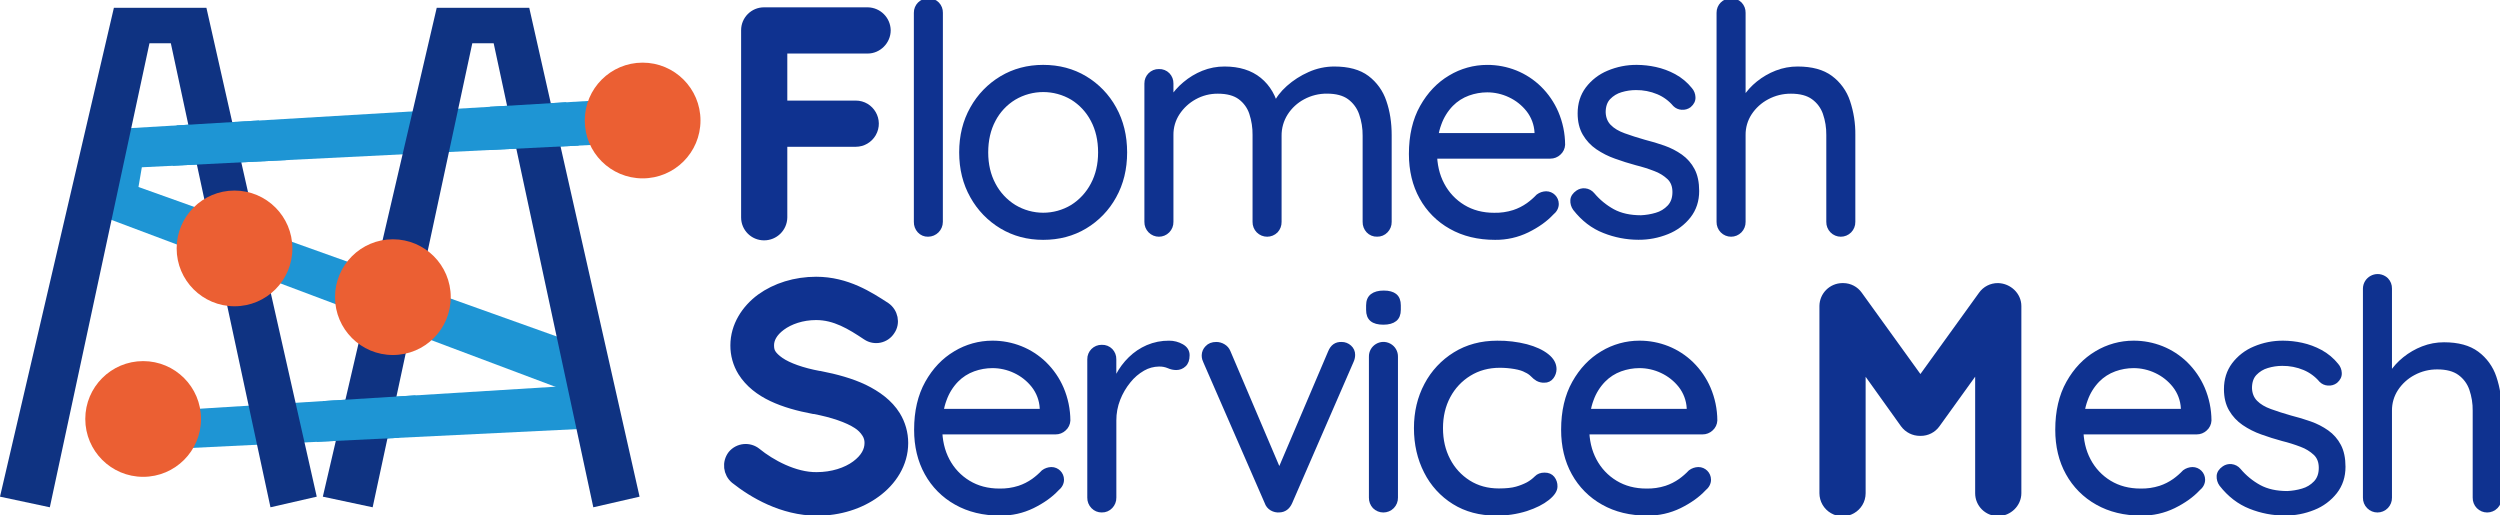 <?xml version="1.0" encoding="utf-8"?>
<svg id="图层_5" data-name="图层 5" viewBox="168.1 376.699 2652.835 546.695" xmlns="http://www.w3.org/2000/svg">
  <defs>
    <style>.cls-1,.cls-2{fill:#0f3290;stroke:#0f3290;stroke-miterlimit:10;}.cls-1{stroke-width:11.67px;}.cls-2{stroke-width:3.89px;}.cls-3{fill:#1e95d4;}.cls-3,.cls-4{fill-rule:evenodd;}.cls-4{fill:#0f3382;}.cls-5{fill:#eb5f33;}</style>
  </defs>
  <path class="cls-1" d="M 960.351 607.4 L 960.351 408.82 C 960.323 398.586 968.627 390.282 978.861 390.31 L 1088.911 390.31 C 1099.047 390.517 1107.214 398.684 1107.421 408.82 C 1107.421 419.26 1098.671 427.67 1088.911 427.67 L 997.701 427.67 L 997.701 489.26 L 1076.121 489.26 C 1090.501 489.26 1099.488 504.827 1092.299 517.28 C 1088.962 523.06 1082.795 526.62 1076.121 526.62 L 997.701 526.62 L 997.701 607.4 C 997.569 617.697 989.159 625.96 978.861 625.91 C 968.627 625.938 960.323 617.634 960.351 607.4 Z"/>
  <path class="cls-2" d="M 1166.651 612.14 C 1166.657 619.764 1160.475 625.946 1152.851 625.94 C 1149.277 626.048 1145.836 624.586 1143.431 621.94 C 1140.983 619.274 1139.67 615.759 1139.771 612.14 L 1139.771 390.32 C 1139.64 382.831 1145.742 376.725 1153.231 376.85 C 1156.888 376.699 1160.436 378.11 1162.991 380.73 C 1165.457 383.304 1166.79 386.757 1166.691 390.32 L 1166.651 612.14 Z"/>
  <path class="cls-2" d="M 1362.191 538.4 C 1362.191 555.9 1358.378 571.494 1350.751 585.18 C 1343.443 598.535 1332.695 609.69 1319.621 617.49 C 1306.495 625.35 1291.628 629.277 1275.021 629.27 C 1258.641 629.27 1243.891 625.344 1230.771 617.49 C 1217.665 609.658 1206.866 598.497 1199.471 585.14 C 1191.731 571.46 1187.861 555.867 1187.861 538.36 C 1187.861 520.854 1191.731 505.26 1199.471 491.58 C 1206.878 478.242 1217.675 467.097 1230.771 459.27 C 1243.891 451.424 1258.641 447.497 1275.021 447.49 C 1291.628 447.49 1306.495 451.417 1319.621 459.27 C 1332.703 467.084 1343.458 478.253 1350.771 491.62 C 1358.378 505.3 1362.185 520.894 1362.191 538.4 Z M 1335.271 538.4 C 1335.271 525.394 1332.635 513.95 1327.361 504.07 C 1322.398 494.535 1314.957 486.514 1305.821 480.85 C 1286.884 469.636 1263.339 469.636 1244.401 480.85 C 1235.186 486.469 1227.679 494.498 1222.691 504.07 C 1217.425 513.95 1214.788 525.394 1214.781 538.4 C 1214.781 551.187 1217.418 562.52 1222.691 572.4 C 1227.704 582.002 1235.202 590.083 1244.401 595.8 C 1263.276 607.24 1286.946 607.24 1305.821 595.8 C 1314.941 590.038 1322.372 581.965 1327.361 572.4 C 1332.635 562.527 1335.271 551.194 1335.271 538.4 Z"/>
  <path class="cls-2" d="M 1467.531 449.22 C 1482.791 449.22 1495.188 453.09 1504.721 460.83 C 1514.255 468.57 1520.588 479.507 1523.721 493.64 L 1518.721 493.64 L 1521.071 487.58 C 1523.771 481.3 1528.371 475.244 1534.871 469.41 C 1541.588 463.442 1549.197 458.559 1557.421 454.94 C 1565.776 451.161 1574.842 449.211 1584.011 449.22 C 1598.818 449.22 1610.485 452.417 1619.011 458.81 C 1627.586 465.271 1633.984 474.196 1637.351 484.39 C 1641.065 495.057 1642.918 507.004 1642.911 520.23 L 1642.911 612.14 C 1642.977 615.78 1641.584 619.295 1639.041 621.9 C 1636.553 624.534 1633.064 625.988 1629.441 625.9 C 1625.76 626.053 1622.196 624.592 1619.681 621.9 C 1617.228 619.25 1615.901 615.75 1615.981 612.14 L 1615.981 520.9 C 1616.093 512.824 1614.783 504.792 1612.111 497.17 C 1609.768 490.428 1605.425 484.56 1599.661 480.35 C 1593.941 476.197 1586.145 474.12 1576.271 474.12 C 1567.466 474.023 1558.78 476.167 1551.031 480.35 C 1543.616 484.284 1537.343 490.068 1532.821 497.14 C 1528.326 504.231 1525.988 512.475 1526.091 520.87 L 1526.091 612.14 C 1526.172 615.75 1524.845 619.25 1522.391 621.9 C 1517.067 627.29 1508.365 627.29 1503.041 621.9 C 1500.495 619.297 1499.101 615.781 1499.171 612.14 L 1499.171 519.89 C 1499.275 512.08 1498.079 504.307 1495.631 496.89 C 1493.452 490.291 1489.281 484.53 1483.691 480.4 C 1478.071 476.247 1470.328 474.17 1460.461 474.17 C 1451.869 474.075 1443.4 476.223 1435.891 480.4 C 1428.693 484.362 1422.572 490.023 1418.061 496.89 C 1413.582 503.718 1411.239 511.725 1411.331 519.89 L 1411.331 612.14 C 1411.397 615.78 1410.004 619.295 1407.461 621.9 C 1402.2 627.289 1393.533 627.289 1388.271 621.9 C 1385.725 619.297 1384.331 615.781 1384.401 612.14 L 1384.401 465.37 C 1384.264 457.88 1390.371 451.773 1397.861 451.91 C 1401.516 451.757 1405.064 453.164 1407.621 455.78 C 1410.09 458.353 1411.426 461.806 1411.331 465.37 L 1411.331 490.95 L 1403.921 499.02 C 1404.984 492.772 1407.334 486.813 1410.821 481.52 C 1414.742 475.443 1419.564 469.998 1425.121 465.37 C 1430.963 460.435 1437.552 456.459 1444.641 453.59 C 1451.915 450.661 1459.69 449.176 1467.531 449.22 Z"/>
  <path class="cls-2" d="M 1754.611 629.27 C 1736.665 629.27 1720.958 625.457 1707.491 617.83 C 1694.311 610.485 1683.465 599.58 1676.191 586.36 C 1668.791 573.027 1665.088 557.604 1665.081 540.09 C 1665.081 520.557 1668.955 503.89 1676.701 490.09 C 1684.448 476.29 1694.488 465.744 1706.821 458.45 C 1718.702 451.284 1732.316 447.501 1746.191 447.51 C 1756.508 447.468 1766.737 449.41 1776.321 453.23 C 1785.855 457.052 1794.544 462.713 1801.891 469.89 C 1809.541 477.387 1815.655 486.303 1819.891 496.14 C 1824.502 506.945 1826.906 518.563 1826.961 530.31 C 1826.782 533.803 1825.203 537.076 1822.581 539.39 C 1820.041 541.8 1816.663 543.127 1813.161 543.09 L 1680.231 543.09 L 1674.171 519.87 L 1803.771 519.87 L 1798.381 524.58 L 1798.381 517.18 C 1797.923 508.54 1794.808 500.253 1789.461 493.45 C 1784.28 486.913 1777.648 481.671 1770.091 478.14 C 1762.625 474.586 1754.46 472.744 1746.191 472.75 C 1739.37 472.77 1732.604 473.967 1726.191 476.29 C 1719.46 478.714 1713.362 482.624 1708.351 487.73 C 1702.729 493.553 1698.419 500.512 1695.711 508.14 C 1692.571 516.447 1691.001 526.447 1691.001 538.14 C 1691.001 551.154 1693.638 562.594 1698.911 572.46 C 1703.974 582.12 1711.582 590.212 1720.911 595.86 C 1730.338 601.58 1741.221 604.44 1753.561 604.44 C 1760.636 604.601 1767.688 603.587 1774.431 601.44 C 1779.778 599.672 1784.833 597.121 1789.431 593.87 C 1793.253 591.13 1796.803 588.029 1800.031 584.61 C 1802.569 582.732 1805.625 581.684 1808.781 581.61 C 1815.091 581.643 1820.198 586.75 1820.231 593.06 C 1820.231 596.874 1818.435 600.237 1814.841 603.15 C 1808.335 610.11 1799.755 616.224 1789.101 621.49 C 1778.366 626.731 1766.557 629.395 1754.611 629.27 Z"/>
  <path class="cls-2" d="M 1839.081 598.31 C 1837.127 595.634 1836.175 592.357 1836.391 589.05 C 1836.611 585.804 1838.518 582.944 1842.111 580.47 C 1844.431 578.894 1847.231 578.186 1850.021 578.47 C 1853.237 578.798 1856.198 580.37 1858.271 582.85 C 1864.273 590.024 1871.566 596.01 1879.771 600.5 C 1887.845 604.867 1897.715 607.054 1909.381 607.06 C 1914.857 606.824 1920.284 605.92 1925.541 604.37 C 1930.748 602.907 1935.46 600.055 1939.171 596.12 C 1942.871 592.2 1944.721 586.984 1944.721 580.47 C 1944.721 574.19 1942.815 569.19 1939.001 565.47 C 1934.726 561.475 1929.689 558.384 1924.191 556.38 C 1917.721 553.888 1911.102 551.804 1904.371 550.14 C 1896.971 548.14 1889.681 545.84 1882.501 543.24 C 1875.656 540.839 1869.151 537.558 1863.151 533.48 C 1857.498 529.641 1852.782 524.58 1849.351 518.67 C 1845.871 512.73 1844.131 505.497 1844.131 496.97 C 1844.131 486.87 1846.881 478.12 1852.381 470.72 C 1858.121 463.119 1865.79 457.191 1874.591 453.55 C 1884.216 449.446 1894.588 447.383 1905.051 447.49 C 1911.673 447.528 1918.273 448.262 1924.741 449.68 C 1931.721 451.198 1938.454 453.689 1944.741 457.08 C 1951.363 460.655 1957.202 465.521 1961.911 471.39 C 1963.968 473.722 1965.155 476.693 1965.271 479.8 C 1965.491 483.174 1964.035 486.204 1960.901 488.89 C 1958.532 490.658 1955.596 491.494 1952.651 491.24 C 1949.798 491.098 1947.1 489.901 1945.081 487.88 C 1940.307 482.205 1934.25 477.749 1927.411 474.88 C 1920.006 471.786 1912.046 470.241 1904.021 470.34 C 1898.661 470.339 1893.33 471.131 1888.201 472.69 C 1883.243 474.128 1878.757 476.858 1875.201 480.6 C 1871.721 484.314 1869.985 489.42 1869.991 495.92 C 1870.211 501.967 1872.211 506.904 1875.991 510.73 C 1879.771 514.557 1884.931 517.64 1891.471 519.98 C 1897.978 522.34 1905.158 524.64 1913.011 526.88 C 1920.191 528.68 1927.091 530.757 1933.711 533.11 C 1940.108 535.352 1946.165 538.465 1951.711 542.36 C 1957.072 546.16 1961.455 551.177 1964.501 557 C 1967.641 562.947 1969.211 570.407 1969.211 579.38 C 1969.211 589.7 1966.295 598.62 1960.461 606.14 C 1954.448 613.795 1946.511 619.716 1937.461 623.3 C 1927.683 627.274 1917.216 629.276 1906.661 629.19 C 1894.15 629.162 1881.758 626.763 1870.141 622.12 C 1858.188 617.467 1847.835 609.53 1839.081 598.31 Z"/>
  <path class="cls-2" d="M 2075.681 449.22 C 2090.495 449.22 2102.218 452.417 2110.851 458.81 C 2119.509 465.226 2125.974 474.16 2129.361 484.39 C 2133.187 495.829 2135.063 507.83 2134.911 519.89 L 2134.911 612.14 C 2134.981 615.779 2133.591 619.294 2131.051 621.9 C 2125.79 627.289 2117.123 627.289 2111.861 621.9 C 2109.315 619.297 2107.921 615.781 2107.991 612.14 L 2107.991 519.89 C 2108.094 512.067 2106.842 504.286 2104.291 496.89 C 2101.984 490.262 2097.693 484.505 2092.001 480.4 C 2086.281 476.247 2078.485 474.17 2068.611 474.17 C 2059.806 474.076 2051.121 476.22 2043.371 480.4 C 2036.029 484.288 2029.781 489.959 2025.201 496.89 C 2020.722 503.718 2018.379 511.725 2018.471 519.89 L 2018.471 612.14 C 2018.537 615.78 2017.144 619.295 2014.601 621.9 C 2009.34 627.289 2000.673 627.289 1995.411 621.9 C 1992.865 619.297 1991.471 615.781 1991.541 612.14 L 1991.541 390.32 C 1991.41 382.831 1997.512 376.725 2005.001 376.85 C 2008.658 376.699 2012.206 378.11 2014.761 380.73 C 2017.23 383.303 2018.566 386.756 2018.471 390.32 L 2018.471 490.95 L 2011.741 498.35 C 2013.056 492.041 2015.568 486.043 2019.141 480.68 C 2023.067 474.599 2027.954 469.196 2033.611 464.68 C 2039.496 459.934 2046.081 456.129 2053.131 453.4 C 2060.319 450.605 2067.969 449.187 2075.681 449.22 Z"/>
  <path class="cls-1" d="M 945.901 859.976 C 952.058 852.585 963.02 851.532 970.471 857.616 C 985.281 869.726 1010.861 883.866 1034.751 883.526 C 1051.581 883.526 1066.751 878.526 1076.831 871.076 C 1086.911 863.626 1091.301 855.256 1091.301 846.846 C 1091.392 843.038 1090.348 839.289 1088.301 836.076 C 1085.745 831.986 1082.291 828.532 1078.201 825.976 C 1068.441 819.586 1051.951 813.866 1032.091 810.156 L 1031.421 810.156 C 1015.601 807.156 1000.791 803.096 988.001 797.036 C 975.211 790.976 964.111 782.556 956.701 770.786 C 951.57 762.501 948.886 752.932 948.961 743.186 C 948.961 722.986 960.401 705.486 975.891 694.046 C 991.701 682.606 1012.241 676.206 1034.111 676.206 C 1066.421 676.206 1090.321 692.026 1107.481 703.136 C 1115.221 708.516 1117.581 719.286 1112.191 727.026 C 1107.065 735.135 1096.249 737.399 1088.301 732.026 C 1071.131 720.586 1054.641 710.486 1034.111 710.486 C 1018.971 710.486 1005.501 715.196 996.421 721.926 C 987.341 728.656 983.631 736.066 983.631 743.136 C 983.631 747.136 984.301 749.866 985.981 752.556 C 987.661 755.246 990.691 758.276 995.071 761.306 C 1003.821 767.366 1018.971 772.756 1037.141 776.116 L 1037.811 776.116 C 1054.981 779.486 1070.811 783.856 1084.261 790.256 C 1098.061 796.986 1110.181 805.736 1117.921 818.186 C 1123.202 826.795 1125.995 836.697 1125.991 846.796 C 1125.991 868.336 1113.881 886.796 1097.051 898.966 C 1080.561 911.076 1058.681 918.146 1034.781 918.146 C 998.441 917.806 967.781 899.636 948.621 884.486 C 941.334 878.344 940.138 867.568 945.901 859.976 Z"/>
  <path class="cls-2" d="M 1229.571 921.896 C 1211.611 921.896 1195.904 918.083 1182.451 910.456 C 1169.271 903.112 1158.424 892.206 1151.151 878.986 C 1143.744 865.653 1140.041 850.23 1140.041 832.716 C 1140.041 813.183 1143.911 796.516 1151.651 782.716 C 1159.391 768.916 1169.434 758.37 1181.781 751.076 C 1193.662 743.91 1207.276 740.127 1221.151 740.136 C 1231.465 740.095 1241.691 742.037 1251.271 745.856 C 1260.829 749.676 1269.539 755.344 1276.901 762.536 C 1284.549 770.027 1290.663 778.937 1294.901 788.766 C 1299.508 799.573 1301.911 811.19 1301.971 822.936 C 1301.792 826.429 1300.213 829.702 1297.591 832.016 C 1295.05 834.425 1291.672 835.751 1288.171 835.716 L 1155.191 835.716 L 1149.131 812.496 L 1278.701 812.496 L 1273.321 817.206 L 1273.321 809.806 C 1272.855 801.168 1269.741 792.883 1264.401 786.076 C 1259.223 779.544 1252.599 774.303 1245.051 770.766 C 1237.585 767.212 1229.42 765.371 1221.151 765.376 C 1214.33 765.395 1207.564 766.593 1201.151 768.916 C 1194.42 771.34 1188.322 775.25 1183.311 780.356 C 1177.689 786.179 1173.379 793.139 1170.671 800.766 C 1167.524 809.073 1165.954 819.073 1165.961 830.766 C 1165.961 843.78 1168.594 855.22 1173.861 865.086 C 1178.939 874.752 1186.564 882.844 1195.911 888.486 C 1205.331 894.206 1216.214 897.066 1228.561 897.066 C 1235.632 897.226 1242.681 896.212 1249.421 894.066 C 1254.767 892.297 1259.822 889.746 1264.421 886.496 C 1268.243 883.756 1271.792 880.655 1275.021 877.236 C 1277.557 875.356 1280.614 874.308 1283.771 874.236 C 1290.082 874.264 1295.189 879.376 1295.211 885.686 C 1295.211 889.5 1293.418 892.863 1289.831 895.776 C 1283.324 902.736 1274.741 908.85 1264.081 914.116 C 1253.34 919.361 1241.523 922.025 1229.571 921.896 Z"/>
  <path class="cls-2" d="M 1337.261 918.536 C 1333.642 918.625 1330.155 917.171 1327.671 914.536 C 1325.125 911.934 1323.73 908.417 1323.801 904.776 L 1323.801 757.996 C 1323.664 750.507 1329.771 744.399 1337.261 744.536 C 1340.916 744.383 1344.464 745.79 1347.021 748.406 C 1349.487 750.98 1350.819 754.434 1350.721 757.996 L 1350.721 802.426 L 1346.721 795.356 C 1348.114 788.25 1350.55 781.389 1353.951 774.996 C 1357.419 768.388 1361.908 762.367 1367.251 757.156 C 1372.601 751.901 1378.877 747.681 1385.761 744.706 C 1392.99 741.619 1400.781 740.069 1408.641 740.156 C 1413.417 740.115 1418.119 741.336 1422.271 743.696 C 1426.421 746.046 1428.501 749.366 1428.501 753.616 C 1428.501 758.336 1427.268 761.816 1424.801 764.056 C 1422.53 766.216 1419.515 767.419 1416.381 767.416 C 1413.476 767.422 1410.606 766.79 1407.971 765.566 C 1404.775 764.237 1401.331 763.607 1397.871 763.716 C 1392.022 763.784 1386.286 765.347 1381.211 768.256 C 1375.379 771.581 1370.239 775.994 1366.071 781.256 C 1361.403 786.974 1357.654 793.384 1354.961 800.256 C 1352.121 807.492 1350.692 815.204 1350.751 822.976 L 1350.751 904.766 C 1350.822 908.407 1349.427 911.924 1346.881 914.526 C 1344.391 917.171 1340.892 918.63 1337.261 918.536 Z"/>
  <path class="cls-2" d="M 1458.751 741.506 C 1461.482 741.518 1464.159 742.275 1466.491 743.696 C 1468.926 745.118 1470.821 747.305 1471.881 749.916 L 1527.741 881.176 L 1522.361 883.866 L 1579.241 750.256 C 1581.701 744.196 1585.851 741.28 1591.691 741.506 C 1594.932 741.458 1598.066 742.661 1600.441 744.866 C 1602.855 746.991 1604.209 750.072 1604.141 753.286 C 1604.144 754.593 1603.976 755.894 1603.641 757.156 C 1603.351 758.258 1602.956 759.33 1602.461 760.356 L 1537.501 909.766 C 1535.034 915.373 1531.108 918.29 1525.721 918.516 C 1522.85 918.749 1519.977 918.104 1517.481 916.666 C 1514.829 915.139 1512.84 912.679 1511.901 909.766 L 1446.901 760.666 C 1446.422 759.703 1446.027 758.699 1445.721 757.666 C 1445.367 756.363 1445.199 755.017 1445.221 753.666 C 1445.299 750.569 1446.563 747.62 1448.751 745.426 C 1451.158 742.813 1454.491 741.506 1458.751 741.506 Z"/>
  <path class="cls-2" d="M 1636.111 719.296 C 1630.504 719.296 1626.354 718.173 1623.661 715.926 C 1620.968 713.68 1619.634 710.203 1619.661 705.496 L 1619.661 700.766 C 1619.661 696.046 1621.121 692.576 1624.041 690.326 C 1626.961 688.076 1631.101 686.966 1636.491 686.966 C 1641.881 686.966 1645.911 688.086 1648.611 690.326 C 1651.311 692.566 1652.611 696.046 1652.611 700.766 L 1652.611 705.476 C 1652.611 710.19 1651.211 713.666 1648.411 715.906 C 1645.611 718.146 1641.511 719.276 1636.111 719.296 Z M 1649.581 904.766 C 1649.648 908.408 1648.25 911.925 1645.701 914.526 C 1640.377 919.916 1631.675 919.916 1626.351 914.526 C 1623.898 911.877 1622.571 908.377 1622.651 904.766 L 1622.651 755.306 C 1622.369 744.941 1633.413 738.157 1642.531 743.095 C 1646.994 745.512 1649.719 750.233 1649.581 755.306 L 1649.581 904.766 Z"/>
  <path class="cls-2" d="M 1756.901 740.156 C 1767.351 740.035 1777.773 741.278 1787.901 743.856 C 1797.101 746.336 1804.391 749.703 1809.771 753.956 C 1815.151 758.21 1817.844 763.033 1817.851 768.426 C 1817.808 771.464 1816.807 774.411 1814.991 776.846 C 1813.109 779.506 1809.995 781.016 1806.741 780.846 C 1804.223 780.944 1801.725 780.36 1799.511 779.156 C 1797.514 777.967 1795.698 776.495 1794.121 774.786 C 1792.149 772.784 1789.805 771.184 1787.221 770.076 C 1784.554 768.503 1780.628 767.266 1775.441 766.366 C 1770.219 765.47 1764.93 765.021 1759.631 765.026 C 1747.511 765.026 1736.741 767.943 1727.321 773.776 C 1717.99 779.508 1710.373 787.646 1705.271 797.336 C 1700.004 807.203 1697.368 818.42 1697.361 830.986 C 1697.354 843.553 1699.938 854.773 1705.111 864.646 C 1710.052 874.284 1717.487 882.42 1726.641 888.206 C 1735.841 894.033 1746.508 896.95 1758.641 896.956 C 1766.494 896.956 1772.721 896.29 1777.321 894.956 C 1781.449 893.792 1785.45 892.214 1789.261 890.246 C 1792.529 888.423 1795.531 886.159 1798.181 883.516 C 1800.308 881.276 1803.281 880.153 1807.101 880.146 C 1810.921 880.14 1813.838 881.373 1815.851 883.846 C 1817.897 886.425 1818.96 889.647 1818.851 892.936 C 1818.851 896.976 1816.048 901.24 1810.441 905.726 C 1804.834 910.213 1797.261 914.026 1787.721 917.166 C 1777.326 920.435 1766.477 922.025 1755.581 921.876 C 1738.521 921.876 1723.601 917.896 1710.821 909.936 C 1698.069 902.01 1687.759 890.71 1681.031 877.286 C 1673.964 863.486 1670.431 848.06 1670.431 831.006 C 1670.431 813.953 1674.078 798.583 1681.371 784.896 C 1688.413 771.481 1698.934 760.207 1711.831 752.256 C 1724.851 744.19 1739.874 740.156 1756.901 740.156 Z"/>
  <path class="cls-2" d="M 1916.121 921.896 C 1898.174 921.896 1882.468 918.083 1869.001 910.456 C 1855.824 903.109 1844.977 892.204 1837.701 878.986 C 1830.301 865.653 1826.601 850.23 1826.601 832.716 C 1826.601 813.183 1830.471 796.516 1838.211 782.716 C 1845.951 768.916 1855.991 758.37 1868.331 751.076 C 1880.216 743.91 1893.833 740.127 1907.711 740.136 C 1918.025 740.095 1928.251 742.037 1937.831 745.856 C 1947.368 749.678 1956.06 755.339 1963.411 762.516 C 1971.058 770.015 1977.172 778.931 1981.411 788.766 C 1986.027 799.57 1988.431 811.189 1988.481 822.936 C 1988.304 826.428 1986.729 829.7 1984.111 832.016 C 1981.566 834.424 1978.185 835.751 1974.681 835.716 L 1841.741 835.716 L 1835.691 812.496 L 1965.261 812.496 L 1959.871 817.206 L 1959.871 809.806 C 1959.409 801.169 1956.298 792.884 1950.961 786.076 C 1945.782 779.542 1939.154 774.3 1931.601 770.766 C 1924.139 767.212 1915.977 765.371 1907.711 765.376 C 1900.89 765.397 1894.125 766.595 1887.711 768.916 C 1880.987 771.346 1874.899 775.263 1869.901 780.376 C 1864.264 786.187 1859.939 793.14 1857.221 800.766 C 1854.081 809.073 1852.511 819.073 1852.511 830.766 C 1852.511 843.78 1855.148 855.22 1860.421 865.086 C 1865.496 874.754 1873.122 882.847 1882.471 888.486 C 1891.891 894.206 1902.771 897.066 1915.111 897.066 C 1922.186 897.227 1929.238 896.213 1935.981 894.066 C 1941.326 892.295 1946.381 889.744 1950.981 886.496 C 1954.803 883.756 1958.352 880.655 1961.581 877.236 C 1964.117 875.356 1967.174 874.308 1970.331 874.236 C 1976.637 874.275 1981.738 879.38 1981.771 885.686 C 1981.771 889.5 1979.978 892.863 1976.391 895.776 C 1969.884 902.736 1961.301 908.85 1950.641 914.116 C 1939.897 919.362 1928.077 922.026 1916.121 921.896 Z"/>
  <path class="cls-1" d="M 2307.201 701.446 L 2307.201 900.026 C 2307.201 910.116 2298.451 918.536 2288.351 918.536 C 2278.117 918.564 2269.813 910.261 2269.841 900.026 L 2269.841 758.326 L 2221.381 825.646 C 2217.9 830.548 2212.243 833.438 2206.231 833.386 L 2205.561 833.386 C 2199.457 833.443 2193.698 830.563 2190.081 825.646 L 2141.951 758.326 L 2141.951 900.026 C 2141.951 914.406 2126.384 923.394 2113.931 916.204 C 2108.152 912.867 2104.591 906.7 2104.591 900.026 L 2104.591 701.446 C 2104.683 691.262 2112.917 683.029 2123.101 682.936 L 2124.101 682.936 C 2129.999 682.969 2135.517 685.853 2138.911 690.676 L 2205.911 783.566 L 2272.911 690.676 C 2276.392 685.775 2282.05 682.885 2288.061 682.936 L 2288.391 682.936 C 2298.451 683.276 2307.201 691.356 2307.201 701.446 Z"/>
  <path class="cls-2" d="M 2440.471 921.896 C 2422.518 921.896 2406.811 918.083 2393.351 910.456 C 2380.174 903.109 2369.327 892.204 2362.051 878.986 C 2354.651 865.653 2350.951 850.23 2350.951 832.716 C 2350.951 813.183 2354.821 796.516 2362.561 782.716 C 2370.301 768.916 2380.341 758.37 2392.681 751.076 C 2404.566 743.91 2418.183 740.127 2432.061 740.136 C 2442.375 740.095 2452.601 742.037 2462.181 745.856 C 2471.718 749.678 2480.41 755.339 2487.761 762.516 C 2495.408 770.015 2501.522 778.931 2505.761 788.766 C 2510.372 799.571 2512.776 811.189 2512.831 822.936 C 2512.652 826.429 2511.073 829.702 2508.451 832.016 C 2505.911 834.426 2502.533 835.753 2499.031 835.716 L 2366.091 835.716 L 2360.031 812.496 L 2489.611 812.496 L 2484.221 817.206 L 2484.221 809.806 C 2483.763 801.167 2480.648 792.879 2475.301 786.076 C 2470.128 779.54 2463.503 774.298 2455.951 770.766 C 2448.489 767.212 2440.327 765.371 2432.061 765.376 C 2425.24 765.397 2418.475 766.595 2412.061 768.916 C 2405.33 771.34 2399.232 775.25 2394.221 780.356 C 2388.595 786.178 2384.281 793.138 2381.571 800.766 C 2378.431 809.073 2376.861 819.073 2376.861 830.766 C 2376.861 843.78 2379.498 855.22 2384.771 865.086 C 2389.834 874.746 2397.441 882.838 2406.771 888.486 C 2416.204 894.206 2427.088 897.066 2439.421 897.066 C 2446.496 897.227 2453.548 896.213 2460.291 894.066 C 2465.638 892.298 2470.693 889.747 2475.291 886.496 C 2479.116 883.756 2482.669 880.655 2485.901 877.236 C 2488.437 875.356 2491.494 874.308 2494.651 874.236 C 2500.957 874.275 2506.058 879.38 2506.091 885.686 C 2506.091 889.5 2504.294 892.863 2500.701 895.776 C 2494.194 902.736 2485.614 908.85 2474.961 914.116 C 2464.226 919.357 2452.416 922.021 2440.471 921.896 Z"/>
  <path class="cls-2" d="M 2524.901 890.936 C 2522.952 888.258 2522 884.982 2522.211 881.676 C 2522.431 878.43 2524.338 875.57 2527.931 873.096 C 2530.25 871.52 2533.051 870.812 2535.841 871.096 C 2539.058 871.422 2542.019 872.994 2544.091 875.476 C 2550.106 882.659 2557.411 888.652 2565.631 893.146 C 2573.704 897.513 2583.574 899.7 2595.241 899.706 C 2600.717 899.47 2606.144 898.567 2611.401 897.016 C 2616.608 895.553 2621.32 892.701 2625.031 888.766 C 2628.731 884.846 2630.581 879.63 2630.581 873.116 C 2630.581 866.836 2628.674 861.836 2624.861 858.116 C 2620.586 854.121 2615.549 851.03 2610.051 849.026 C 2603.571 846.538 2596.941 844.457 2590.201 842.796 C 2582.788 840.796 2575.494 838.496 2568.321 835.896 C 2561.477 833.492 2554.973 830.212 2548.971 826.136 C 2543.323 822.292 2538.608 817.231 2535.171 811.326 C 2531.691 805.386 2529.951 798.153 2529.951 789.626 C 2529.951 779.526 2532.701 770.776 2538.201 763.376 C 2543.941 755.775 2551.609 749.847 2560.411 746.206 C 2570.036 742.102 2580.408 740.039 2590.871 740.146 C 2597.493 740.184 2604.093 740.918 2610.561 742.336 C 2617.541 743.855 2624.274 746.346 2630.561 749.736 C 2637.183 753.311 2643.022 758.177 2647.731 764.046 C 2649.787 766.378 2650.975 769.35 2651.091 772.456 C 2651.311 775.83 2649.854 778.86 2646.721 781.546 C 2644.355 783.32 2641.417 784.156 2638.471 783.896 C 2635.618 783.755 2632.92 782.557 2630.901 780.536 C 2626.127 774.861 2620.07 770.405 2613.231 767.536 C 2605.826 764.442 2597.866 762.897 2589.841 762.996 C 2584.481 762.996 2579.15 763.788 2574.021 765.346 C 2569.063 766.784 2564.577 769.514 2561.021 773.256 C 2557.541 776.97 2555.804 782.076 2555.811 788.576 C 2556.031 794.623 2558.031 799.56 2561.811 803.386 C 2565.591 807.213 2570.754 810.296 2577.301 812.636 C 2583.801 814.996 2590.981 817.296 2598.841 819.536 C 2606.014 821.336 2612.914 823.413 2619.541 825.766 C 2625.938 828.007 2631.995 831.12 2637.541 835.016 C 2642.907 838.811 2647.291 843.83 2650.331 849.656 C 2653.471 855.603 2655.041 863.063 2655.041 872.036 C 2655.041 882.356 2652.124 891.276 2646.291 898.796 C 2640.264 906.458 2632.309 912.38 2623.241 915.956 C 2613.463 919.931 2602.996 921.932 2592.441 921.846 C 2579.934 921.817 2567.545 919.418 2555.931 914.776 C 2544.024 910.103 2533.681 902.156 2524.901 890.936 Z"/>
  <path class="cls-2" d="M 2761.541 741.846 C 2776.348 741.846 2788.071 745.043 2796.711 751.436 C 2805.369 757.853 2811.834 766.786 2815.221 777.016 C 2819.055 788.454 2820.935 800.455 2820.781 812.516 L 2820.781 904.766 C 2820.847 908.406 2819.454 911.921 2816.911 914.526 C 2811.649 919.915 2802.983 919.915 2797.721 914.526 C 2795.193 911.915 2793.817 908.4 2793.901 904.766 L 2793.901 812.516 C 2794.009 804.693 2792.757 796.911 2790.201 789.516 C 2787.898 782.87 2783.603 777.095 2777.901 772.976 C 2772.168 768.823 2764.371 766.746 2754.511 766.746 C 2745.703 766.651 2737.014 768.795 2729.261 772.976 C 2721.921 776.867 2715.674 782.537 2711.091 789.466 C 2706.612 796.294 2704.269 804.301 2704.361 812.466 L 2704.361 904.766 C 2704.427 908.406 2703.034 911.921 2700.491 914.526 C 2695.233 919.914 2686.569 919.914 2681.311 914.526 C 2678.758 911.927 2677.36 908.409 2677.431 904.766 L 2677.431 682.946 C 2677.588 672.417 2689.084 666.005 2698.125 671.406 C 2699.044 671.954 2699.895 672.609 2700.661 673.356 C 2703.123 675.932 2704.455 679.384 2704.361 682.946 L 2704.361 783.576 L 2697.631 790.976 C 2698.946 784.668 2701.458 778.669 2705.031 773.306 C 2708.96 767.228 2713.847 761.825 2719.501 757.306 C 2725.387 752.563 2731.972 748.758 2739.021 746.026 C 2746.2 743.236 2753.839 741.818 2761.541 741.846 Z"/>
  <g id="编组-7">
    <polygon id="路径-28" class="cls-3" points="271.52 817.1 778.6 785.73 782.14 831.96 272.71 856.83 271.52 817.1"/>
    <polygon id="路径-28-2" data-name="路径-28" class="cls-3" points="770.9 792.2 271.52 604.46 286.99 513.82 823.85 481.95 827.38 528.92 318.61 554.2 315.04 575.12 790.5 745.05 770.9 792.2"/>
    <polygon id="路径-28-3" data-name="路径-28" class="cls-4" points="168.1 903.73 288.95 385 387.14 385 504.21 903.73 455.11 915 349.37 422.58 326.71 422.58 220.97 915 168.1 903.73"/>
    <circle id="椭圆形" class="cls-5" cx="850.01" cy="504.57" r="61.4"/>
    <circle id="椭圆形-2" data-name="椭圆形" class="cls-5" cx="320" cy="821.28" r="61.4"/>
    <polygon id="路径-28-4" data-name="路径-28" class="cls-4" points="510.67 903.73 631.52 385 729.71 385 846.77 903.73 797.68 915 691.94 422.58 669.28 422.58 563.54 915 510.67 903.73"/>
    <circle id="椭圆形-3" data-name="椭圆形" class="cls-5" cx="585" cy="692.01" r="61.4"/>
    <circle id="椭圆形-4" data-name="椭圆形" class="cls-5" cx="416.95" cy="640.3" r="61.4"/>
    <polygon class="cls-3" points="355.55 509.75 442.79 504.57 471.77 546.59 351.28 552.58 355.55 509.75"/>
    <polygon class="cls-3" points="687.93 490.02 768.94 485.21 782.14 531.17 687.93 535.85 687.93 490.02"/>
    <polygon class="cls-3" points="510.67 802.31 609.16 796.21 591.18 841.28 504.21 845.53 510.67 802.31"/>
  </g>
</svg>